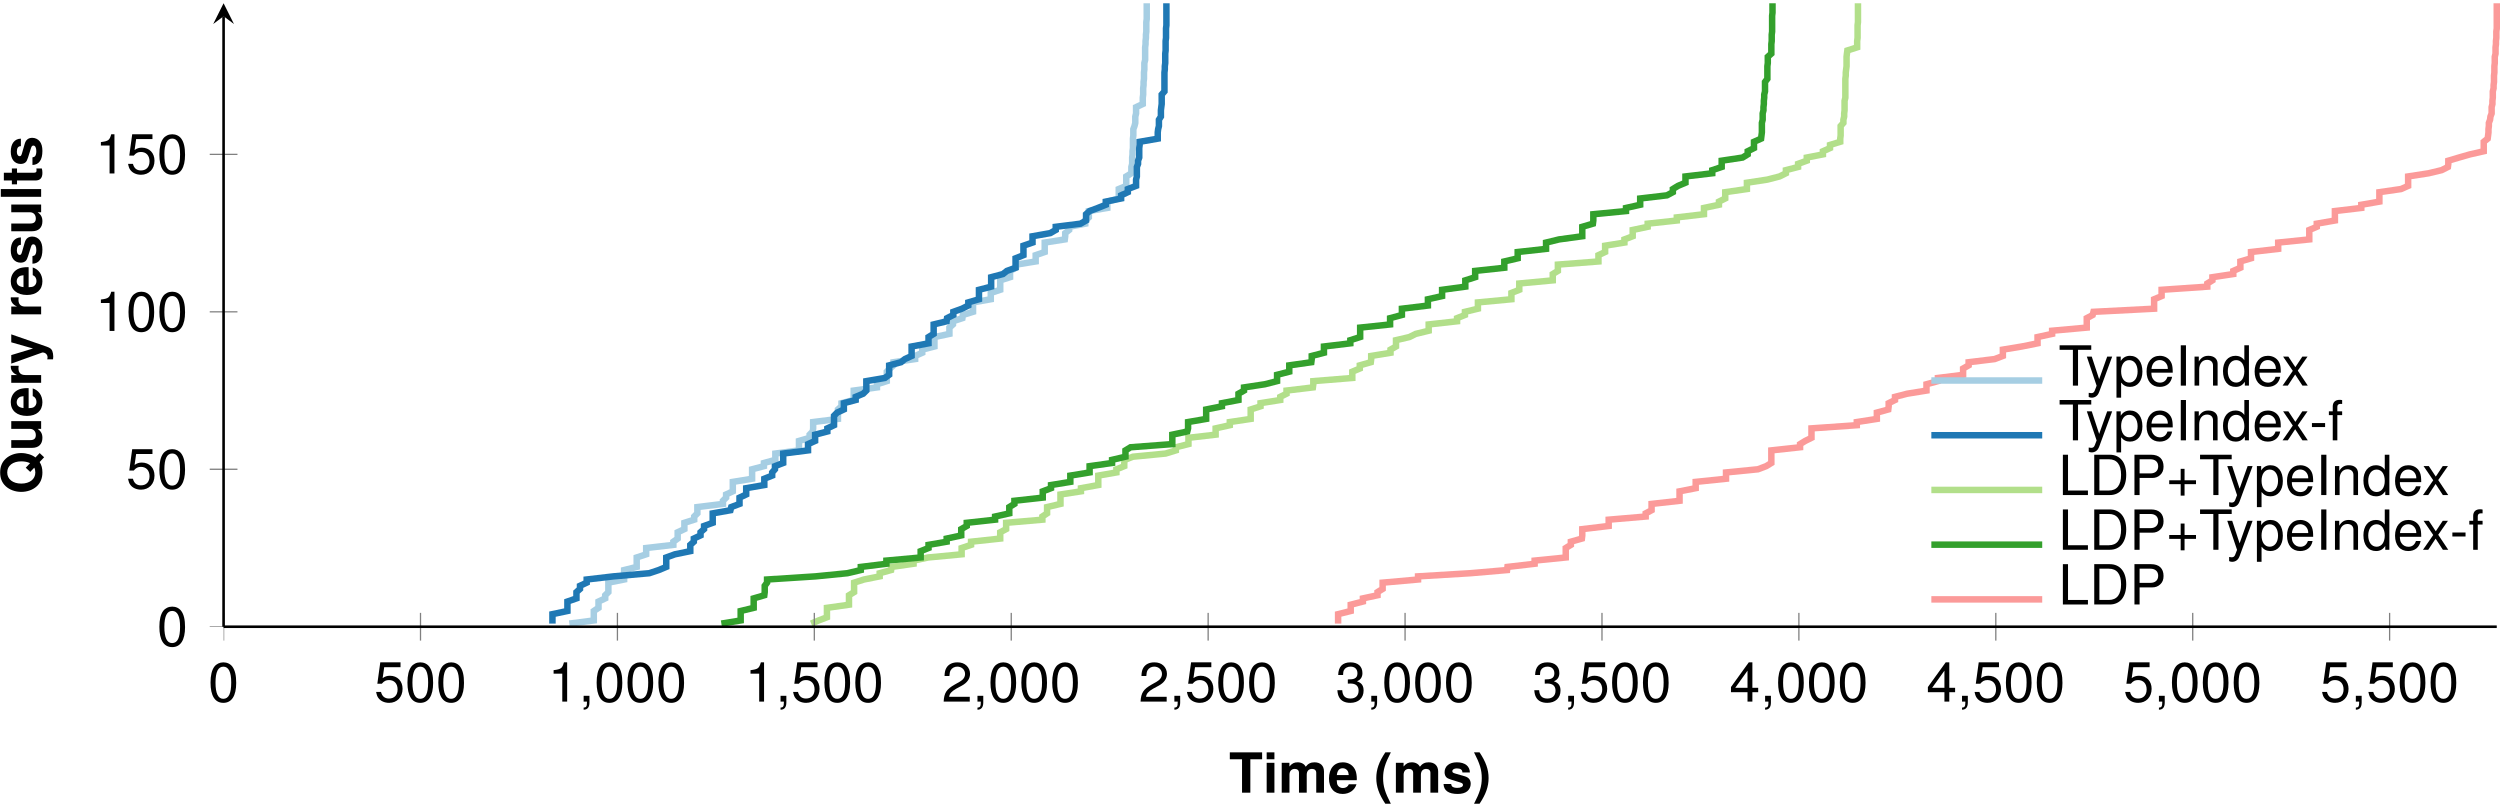<?xml version='1.0' encoding='UTF-8'?>
<!-- This file was generated by dvisvgm 2.11.1 -->
<svg version='1.1' xmlns='http://www.w3.org/2000/svg' xmlns:xlink='http://www.w3.org/1999/xlink' width='383.491pt' height='123.44pt' viewBox='3.156 -126.541 383.491 123.44'>
<defs>
<clipPath id='clip1'>
<path d='M37.453 111.324H386.149V-267.774H37.453'/>
</clipPath>
<clipPath id='clip2'>
<path d='M-104.285-30.402V-126.043H527.89V-30.402'/>
</clipPath>
<path id='g1-40' d='M1.723-6.186C.747-4.718 .339-3.547 .339-2.249C.339-.942 .747 .229 1.723 1.697H2.571C1.672-.051 1.383-1.001 1.383-2.249C1.383-3.488 1.672-4.455 2.571-6.186H1.723Z'/>
<path id='g1-41' d='M1.035 1.697C2.011 .229 2.419-.942 2.419-2.24C2.419-3.547 2.011-4.718 1.035-6.186H.187C1.086-4.438 1.375-3.488 1.375-2.24C1.375-1.001 1.086-.034 .187 1.697H1.035Z'/>
<path id='g1-81' d='M5.643-.874C6.059-1.383 6.322-2.232 6.322-3.064C6.322-3.972 6-4.846 5.457-5.431C4.922-6.008 4.226-6.288 3.344-6.288S1.765-6.008 1.23-5.431C.687-4.846 .365-3.972 .365-3.047S.687-1.247 1.23-.662C1.765-.085 2.469 .195 3.344 .195C3.98 .195 4.455 .068 4.947-.229L5.677 .458L6.322-.229L5.643-.874ZM4.073-2.359L3.428-1.672L4.082-1.052C3.887-.95 3.607-.891 3.335-.891C2.317-.891 1.638-1.748 1.638-3.047S2.317-5.202 3.344-5.202C4.379-5.202 5.049-4.353 5.049-3.038C5.049-2.529 4.956-2.071 4.769-1.697L4.073-2.359Z'/>
<path id='g1-84' d='M3.267-5.126H5.075V-6.186H.119V-5.126H1.994V0H3.267V-5.126Z'/>
<path id='g1-101' d='M4.447-1.918C4.455-2.02 4.455-2.062 4.455-2.122C4.455-2.58 4.387-3.004 4.277-3.327C3.972-4.158 3.233-4.659 2.308-4.659C.993-4.659 .187-3.708 .187-2.172C.187-.704 .984 .195 2.283 .195C3.31 .195 4.141-.39 4.404-1.29H3.233C3.089-.925 2.758-.713 2.325-.713C1.986-.713 1.714-.857 1.544-1.112C1.434-1.281 1.392-1.485 1.375-1.918H4.447ZM1.392-2.707C1.468-3.403 1.765-3.751 2.291-3.751C2.588-3.751 2.86-3.607 3.03-3.369C3.14-3.199 3.191-3.021 3.216-2.707H1.392Z'/>
<path id='g1-105' d='M1.757-4.583H.569V0H1.757V-4.583ZM1.757-6.186H.569V-5.126H1.757V-6.186Z'/>
<path id='g1-108' d='M1.757-6.186H.569V0H1.757V-6.186Z'/>
<path id='g1-109' d='M.509-4.583V0H1.697V-2.75C1.697-3.31 2.003-3.649 2.512-3.649C2.911-3.649 3.157-3.42 3.157-3.055V0H4.345V-2.75C4.345-3.31 4.65-3.649 5.16-3.649C5.558-3.649 5.805-3.42 5.805-3.055V0H6.993V-3.242C6.993-4.133 6.45-4.659 5.533-4.659C4.956-4.659 4.549-4.455 4.192-3.98C3.972-4.413 3.513-4.659 2.945-4.659C2.419-4.659 2.079-4.481 1.689-4.014V-4.583H.509Z'/>
<path id='g1-114' d='M.535-4.583V0H1.723V-2.436C1.723-3.131 2.071-3.479 2.767-3.479C2.894-3.479 2.979-3.471 3.14-3.445V-4.65C3.072-4.659 3.03-4.659 2.996-4.659C2.453-4.659 1.977-4.303 1.723-3.683V-4.583H.535Z'/>
<path id='g1-115' d='M4.286-3.106C4.269-4.073 3.522-4.659 2.291-4.659C1.129-4.659 .407-4.073 .407-3.131C.407-2.826 .501-2.563 .662-2.385C.823-2.223 .967-2.147 1.409-2.003L2.826-1.561C3.123-1.468 3.225-1.375 3.225-1.188C3.225-.908 2.894-.738 2.342-.738C2.037-.738 1.791-.798 1.638-.9C1.511-.993 1.46-1.086 1.409-1.332H.246C.28-.331 1.018 .195 2.41 .195C3.047 .195 3.53 .059 3.87-.212S4.413-.908 4.413-1.358C4.413-1.952 4.116-2.334 3.513-2.512L2.011-2.945C1.68-3.047 1.595-3.114 1.595-3.301C1.595-3.556 1.867-3.725 2.283-3.725C2.851-3.725 3.131-3.522 3.14-3.106H4.286Z'/>
<path id='g1-116' d='M2.554-4.489H1.892V-5.72H.704V-4.489H.119V-3.7H.704V-.883C.704-.161 1.086 .195 1.867 .195C2.13 .195 2.342 .17 2.554 .102V-.73C2.436-.713 2.368-.704 2.283-.704C1.969-.704 1.892-.798 1.892-1.205V-3.7H2.554V-4.489Z'/>
<path id='g1-117' d='M4.591 0V-4.583H3.403V-1.714C3.403-1.171 3.021-.815 2.444-.815C1.935-.815 1.68-1.086 1.68-1.638V-4.583H.492V-1.392C.492-.382 1.052 .195 2.028 .195C2.648 .195 3.064-.034 3.403-.543V0H4.591Z'/>
<path id='g1-121' d='M3.344-4.583L2.393-1.247L1.383-4.583H.076L1.782 .187V.195V.221C1.782 .653 1.46 .984 1.044 .984C.95 .984 .883 .976 .73 .933V1.825C.908 1.85 1.01 1.858 1.154 1.858C1.451 1.858 1.808 1.799 2.011 1.714C2.342 1.578 2.486 1.383 2.682 .84L4.566-4.583H3.344Z'/>
<path id='g3-43' d='M4.532-2.266H2.775V-4.022H2.181V-2.266H.424V-1.672H2.181V.085H2.775V-1.672H4.532V-2.266Z'/>
<path id='g3-44' d='M.738-.883V0H1.247V.153C1.247 .738 1.137 .908 .738 .925V1.247C1.332 1.247 1.629 .866 1.629 .136V-.883H.738Z'/>
<path id='g3-45' d='M2.41-2.648H.39V-2.037H2.41V-2.648Z'/>
<path id='g3-48' d='M2.334-6.017C1.774-6.017 1.264-5.771 .95-5.355C.56-4.829 .365-4.022 .365-2.911C.365-.883 1.044 .195 2.334 .195C3.607 .195 4.303-.883 4.303-2.86C4.303-4.031 4.116-4.812 3.717-5.355C3.403-5.779 2.902-6.017 2.334-6.017ZM2.334-5.355C3.14-5.355 3.539-4.54 3.539-2.928C3.539-1.222 3.148-.424 2.317-.424C1.528-.424 1.129-1.256 1.129-2.902S1.528-5.355 2.334-5.355Z'/>
<path id='g3-49' d='M2.198-4.286V0H2.945V-6.017H2.453C2.189-5.092 2.02-4.964 .866-4.82V-4.286H2.198Z'/>
<path id='g3-50' d='M4.294-.738H1.129C1.205-1.23 1.477-1.544 2.215-1.977L3.064-2.436C3.904-2.894 4.336-3.513 4.336-4.252C4.336-4.752 4.133-5.219 3.776-5.541S2.979-6.017 2.41-6.017C1.646-6.017 1.078-5.745 .747-5.236C.535-4.914 .441-4.54 .424-3.929H1.171C1.197-4.336 1.247-4.583 1.349-4.778C1.544-5.143 1.935-5.363 2.385-5.363C3.064-5.363 3.573-4.88 3.573-4.235C3.573-3.759 3.293-3.352 2.758-3.047L1.977-2.605C.721-1.892 .356-1.324 .289 0H4.294V-.738Z'/>
<path id='g3-51' d='M1.875-2.758H1.969L2.283-2.767C3.106-2.767 3.53-2.393 3.53-1.672C3.53-.917 3.064-.467 2.283-.467C1.468-.467 1.069-.874 1.018-1.748H.272C.306-1.264 .39-.95 .535-.679C.84-.102 1.434 .195 2.257 .195C3.496 .195 4.294-.543 4.294-1.68C4.294-2.444 3.997-2.868 3.276-3.114C3.836-3.335 4.116-3.759 4.116-4.362C4.116-5.397 3.428-6.017 2.283-6.017C1.069-6.017 .424-5.355 .399-4.073H1.146C1.154-4.438 1.188-4.642 1.281-4.829C1.451-5.16 1.825-5.363 2.291-5.363C2.953-5.363 3.352-4.973 3.352-4.336C3.352-3.912 3.199-3.658 2.868-3.522C2.665-3.437 2.402-3.403 1.875-3.394V-2.758Z'/>
<path id='g3-52' d='M2.775-1.443V0H3.522V-1.443H4.413V-2.113H3.522V-6.017H2.97L.238-2.232V-1.443H2.775ZM2.775-2.113H.891L2.775-4.744V-2.113Z'/>
<path id='g3-53' d='M4.039-6.017H.933L.484-2.741H1.171C1.519-3.157 1.808-3.301 2.274-3.301C3.08-3.301 3.59-2.75 3.59-1.858C3.59-.993 3.089-.467 2.274-.467C1.621-.467 1.222-.798 1.044-1.477H.297C.399-.984 .484-.747 .662-.526C1.001-.068 1.612 .195 2.291 .195C3.505 .195 4.353-.687 4.353-1.96C4.353-3.148 3.564-3.963 2.41-3.963C1.986-3.963 1.646-3.853 1.298-3.598L1.536-5.278H4.039V-6.017Z'/>
<path id='g3-68' d='M.755 0H3.14C4.701 0 5.66-1.171 5.66-3.097C5.66-5.015 4.71-6.186 3.14-6.186H.755V0ZM1.544-.696V-5.491H3.004C4.226-5.491 4.871-4.667 4.871-3.089C4.871-1.528 4.226-.696 3.004-.696H1.544Z'/>
<path id='g3-73' d='M1.646-6.186H.849V0H1.646V-6.186Z'/>
<path id='g3-76' d='M1.468-6.186H.679V0H4.523V-.696H1.468V-6.186Z'/>
<path id='g3-80' d='M1.561-2.622H3.505C3.989-2.622 4.37-2.767 4.701-3.064C5.075-3.403 5.236-3.802 5.236-4.37C5.236-5.533 4.549-6.186 3.327-6.186H.772V0H1.561V-2.622ZM1.561-3.318V-5.491H3.208C3.963-5.491 4.413-5.083 4.413-4.404S3.963-3.318 3.208-3.318H1.561Z'/>
<path id='g3-84' d='M3.004-5.491H5.032V-6.186H.178V-5.491H2.215V0H3.004V-5.491Z'/>
<path id='g3-100' d='M4.201-6.186H3.496V-3.887C3.199-4.336 2.724-4.574 2.13-4.574C.976-4.574 .221-3.649 .221-2.232C.221-.73 .959 .195 2.155 .195C2.767 .195 3.191-.034 3.573-.586V0H4.201V-6.186ZM2.249-3.912C3.013-3.912 3.496-3.233 3.496-2.172C3.496-1.146 3.004-.467 2.257-.467C1.477-.467 .959-1.154 .959-2.189S1.477-3.912 2.249-3.912Z'/>
<path id='g3-101' d='M4.353-1.986C4.353-2.665 4.303-3.072 4.175-3.403C3.887-4.133 3.208-4.574 2.376-4.574C1.137-4.574 .339-3.624 .339-2.164S1.112 .195 2.359 .195C3.378 .195 4.082-.382 4.26-1.349H3.547C3.352-.764 2.953-.458 2.385-.458C1.935-.458 1.553-.662 1.315-1.035C1.146-1.29 1.086-1.544 1.078-1.986H4.353ZM1.095-2.563C1.154-3.386 1.655-3.921 2.368-3.921C3.064-3.921 3.598-3.344 3.598-2.614C3.598-2.597 3.598-2.58 3.59-2.563H1.095Z'/>
<path id='g3-102' d='M2.189-4.447H1.451V-5.143C1.451-5.44 1.621-5.592 1.943-5.592C2.003-5.592 2.028-5.592 2.189-5.584V-6.169C2.028-6.203 1.935-6.212 1.791-6.212C1.137-6.212 .747-5.839 .747-5.202V-4.447H.153V-3.87H.747V0H1.451V-3.87H2.189V-4.447Z'/>
<path id='g3-110' d='M.594-4.447V0H1.307V-2.453C1.307-3.361 1.782-3.955 2.512-3.955C3.072-3.955 3.428-3.615 3.428-3.08V0H4.133V-3.361C4.133-4.099 3.581-4.574 2.724-4.574C2.062-4.574 1.638-4.319 1.247-3.7V-4.447H.594Z'/>
<path id='g3-112' d='M.458 1.85H1.171V-.467C1.544-.008 1.96 .195 2.537 .195C3.683 .195 4.438-.73 4.438-2.147C4.438-3.641 3.708-4.574 2.529-4.574C1.926-4.574 1.443-4.303 1.112-3.776V-4.447H.458V1.85ZM2.41-3.912C3.191-3.912 3.7-3.225 3.7-2.164C3.7-1.154 3.182-.467 2.41-.467C1.663-.467 1.171-1.146 1.171-2.189S1.663-3.912 2.41-3.912Z'/>
<path id='g3-120' d='M2.478-2.3L3.972-4.447H3.174L2.105-2.834L1.035-4.447H.229L1.714-2.266L.144 0H.95L2.079-1.706L3.191 0H4.014L2.478-2.3Z'/>
<path id='g3-121' d='M3.293-4.447L2.062-.984L.925-4.447H.17L1.672 .017L1.4 .721C1.29 1.035 1.129 1.154 .832 1.154C.73 1.154 .611 1.137 .458 1.103V1.74C.603 1.816 .747 1.85 .933 1.85C1.163 1.85 1.409 1.774 1.595 1.638C1.816 1.477 1.943 1.29 2.079 .933L4.056-4.447H3.293Z'/>
</defs>
<g id='page1'>
<path d='M90.496-30.883L94.242-31.367V-31.852V-32.332V-32.816L94.965-33.301V-33.781V-34.266L95.992-34.75V-35.23L96.477-35.715V-36.199V-36.68V-37.164L98.895-37.648V-38.129V-38.613V-39.098L100.824-39.578V-40.062V-40.547V-41.027L102.277-41.512V-41.996V-42.477L106.445-42.961V-43.445L107.109-43.926V-44.41V-44.894L108.137-45.375V-45.859V-46.344L109.645-46.824V-47.309L110.129-47.793V-48.273V-48.758L114.055-49.242V-49.723L114.539-50.207V-50.691L115.566-51.172V-51.656V-52.137V-52.621L118.527-53.105V-53.586V-54.07V-54.555L120.34-55.035V-55.519L122.09-56.004V-56.484V-56.969L125.715-57.453V-57.934V-58.418V-58.902L127.348-59.383V-59.867L127.828-60.352L127.891-60.832V-61.316V-61.801L131.695-62.281V-62.766V-63.25V-63.73L132.238-64.215V-64.699L134.113-65.18V-65.664V-66.148V-66.629L137.676-67.113V-67.598L139.188-68.078V-68.562V-69.047V-69.527L139.672-70.012L140.215-70.496V-70.977L143.536-71.461V-71.941L144.625-72.426V-72.91L146.497-73.391V-73.875V-74.359V-74.84L148.793-75.324V-75.809V-76.289L149.336-76.773V-77.258L150.786-77.738L150.848-78.223L152.418-78.707V-79.187V-79.672V-80.156L155.137-80.637V-81.121V-81.605L156.586-82.086V-82.57V-83.055V-83.535L158.094-84.019V-84.504V-84.984L159-85.469L159.063-85.953L162.024-86.434V-86.918V-87.402L163.411-87.883V-88.367V-88.852V-89.332L166.493-89.816L166.555-90.301V-90.781L167.157-91.266V-91.75L169.633-92.23V-92.715L170.18-93.195V-93.68V-94.164L173.016-94.644V-95.129V-95.613L174.77-96.094V-96.578V-97.062V-97.543L175.918-98.027V-98.512V-98.992V-99.477L176.704-99.961V-100.441V-100.926L176.825-101.41V-101.891V-102.375L176.883-102.859V-103.34L176.946-103.824V-104.309V-104.789V-105.273L177.004-105.758V-106.238V-106.723L177.184-107.207L177.305-107.687V-108.172V-108.656L177.426-109.137V-109.621V-110.105L178.454-110.586V-111.07V-111.555L178.516-112.035V-112.519V-113.004L178.575-113.484V-113.969L178.637-114.449V-114.934V-115.418L178.696-115.898V-116.383V-116.867L178.817-117.348V-117.832V-118.316V-118.797V-119.281L178.879-119.766V-120.246L178.938-120.73V-121.215L178.997-121.695V-122.18V-122.664V-123.144L179.059-123.629V-124.113V-124.594V-125.078V-125.562V-126.043' stroke='#a6cee3' fill='none' stroke-width='.996' stroke-miterlimit='10'/>
<path d='M87.898-30.883V-31.367V-31.852V-32.332L90.195-32.816V-33.301V-33.781V-34.266L91.582-34.75V-35.23V-35.715L92.125-36.199V-36.68L93.152-37.164V-37.648L97.262-38.129L102.758-38.613L104.207-39.098L105.355-39.578V-40.063V-40.547V-41.027L106.688-41.512L109.043-41.996V-42.477V-42.961L109.586-43.445V-43.926L110.613-44.41V-44.895L111.156-45.375V-45.859L112.484-46.344V-46.824V-47.309V-47.793L115.203-48.273L115.324-48.758L116.594-49.242V-49.723V-50.207L117.621-50.691V-51.172V-51.656L120.398-52.137V-52.621V-53.105L121.605-53.586V-54.07L122.031-54.555V-55.035L123.297-55.52V-56.004V-56.484V-56.969L127.105-57.453V-57.934V-58.418L128.191-58.902V-59.383V-59.867L130.066-60.352V-60.832L131.094-61.316V-61.801V-62.281V-62.766L131.574-63.25L132.601-63.73V-64.215V-64.699L134.414-65.18V-65.664L135.562-66.148L136.047-66.629V-67.113V-67.598V-68.078L138.887-68.562L139.55-69.047V-69.527V-70.012V-70.496L141.363-70.977L141.964-71.461L142.993-71.941V-72.426V-72.91V-73.391L145.589-73.875V-74.359V-74.84L146.375-75.324V-75.809V-76.289V-76.773L148.371-77.258L148.429-77.738L149.394-78.223V-78.707L150.726-79.188L151.691-79.672V-80.156L153.325-80.637V-81.121V-81.606V-82.086L155.196-82.57V-83.055V-83.535V-84.019L157.007-84.504L157.613-84.984L158.941-85.469V-85.953V-86.434V-86.918L160.149-87.402V-87.883V-88.367V-88.852L161.54-89.332V-89.816V-90.301L164.257-90.781L165.101-91.266V-91.75L168.911-92.231L169.754-92.715V-93.195V-93.68L170.297-94.164L171.566-94.644L172.778-95.129V-95.613L175.132-96.094V-96.578L176.161-97.062V-97.543L177.425-98.027V-98.512V-98.992L177.547-99.477V-99.961V-100.441V-100.926L177.731-101.41V-101.891L177.911-102.375V-102.859V-103.34V-103.824L177.972-104.309V-104.789L180.75-105.273V-105.758V-106.238L180.809-106.723L180.929-107.207V-107.688V-108.172L181.234-108.656V-109.137V-109.621L181.292-110.106L181.356-110.586V-111.07V-111.555V-112.035L181.778-112.519V-113.004V-113.484V-113.969V-114.449V-114.934V-115.418L181.835-115.898V-116.383L181.899-116.867V-117.348V-117.832V-118.316L181.957-118.797V-119.281V-119.766V-120.246L182.019-120.731V-121.215V-121.695V-122.18L182.078-122.664V-123.144V-123.629V-124.113V-124.594V-125.078V-125.562V-126.043' stroke='#1f78b4' fill='none' stroke-width='.996' stroke-miterlimit='10'/>
<path d='M127.59-30.883L128.734-31.367L130.004-31.852V-32.332V-32.816V-33.301L133.387-33.781V-34.266V-34.75V-35.23L134.172-35.715V-36.199V-36.68V-37.164L135.684-37.648L138.097-38.129V-38.613L139.851-39.098L139.911-39.578L143.292-40.063V-40.547L145.531-41.027L150.665-41.512V-41.996V-42.477L152.113-42.961V-43.445L156.585-43.926V-44.41V-44.895L157.493-45.375V-45.859V-46.344L163.05-46.824V-47.309L163.774-47.793V-48.273V-48.758L165.828-49.242V-49.723V-50.207V-50.691L168.969-51.172V-51.656L171.629-52.137V-52.621V-53.105V-53.586L174.406-54.07V-54.555L175.613-55.035V-55.52L175.675-56.004L176.946-56.484L181.957-56.969L183.528-57.453V-57.934L185.46-58.418V-58.902V-59.383L189.629-59.867V-60.352V-60.832L191.804-61.316V-61.801L195.007-62.281V-62.766V-63.25V-63.73L196.516-64.215V-64.699L199.54-65.18V-65.664L200.504-66.148V-66.629L204.55-67.113L204.613-67.598V-68.078L210.594-68.562V-69.047V-69.527L211.743-70.012V-70.496L213.434-70.977L213.493-71.461V-71.941L216.453-72.426V-72.91L217.297-73.391V-73.875V-74.359L219.351-74.84L220.321-75.324L222.312-75.809V-76.289V-76.773L226.665-77.258V-77.738L227.871-78.223V-78.707L229.863-79.188V-79.672V-80.156L235-80.637V-81.121V-81.606L236.207-82.086V-82.57V-83.055L241.344-83.535V-84.019V-84.504L242.129-84.984V-85.469V-85.953L248.351-86.434V-86.918V-87.402L249.375-87.883V-88.367V-88.852L252.335-89.332V-89.816L253.606-90.301V-90.781V-91.266L255.903-91.75V-92.231L260.372-92.715V-93.195L264.539-93.68V-94.164V-94.644L266.836-95.129V-95.613L267.8-96.094V-96.578V-97.062L271.125-97.543V-98.027V-98.512L274.265-98.992L276.14-99.477L277.106-99.961V-100.441L278.976-100.926V-101.41L280.308-101.891V-102.375L282.786-102.859V-103.34L283.872-103.824V-104.309L285.442-104.789V-105.273L285.503-105.758V-106.238V-106.723V-107.207L285.925-107.688V-108.172L286.046-108.656V-109.137L286.106-109.621V-110.106V-110.586V-111.07L286.226-111.555V-112.035V-112.519V-113.004V-113.484V-113.969V-114.449L286.289-114.934V-115.418L286.348-115.898L286.411-116.383V-116.867V-117.348V-117.832L286.469-118.316L286.531-118.797L288.039-119.281V-119.766V-120.246L288.101-120.731V-121.215V-121.695V-122.18V-122.664L288.161-123.144V-123.629V-124.113V-124.594V-125.078V-125.562V-126.043' stroke='#b2df8a' fill='none' stroke-width='.996' stroke-miterlimit='10'/>
<path d='M113.812-30.883L116.773-31.367V-31.852V-32.332V-32.816L118.769-33.301V-33.781V-34.266V-34.75L120.398-35.23L120.461-35.715V-36.199V-36.68L120.82-37.164V-37.648L128.254-38.129L133.144-38.613L135.199-39.098V-39.578L139.125-40.063V-40.547L144.382-41.027V-41.512V-41.996L145.589-42.477V-42.961L148.371-43.445V-43.926L150.606-44.41V-44.895V-45.375L151.45-45.859V-46.344L155.8-46.824V-47.309L157.976-47.793V-48.273V-48.758L158.762-49.242V-49.723L163.109-50.207V-50.691V-51.172L164.379-51.656V-52.137L167.339-52.621V-53.105V-53.586L170.297-54.07V-54.555V-55.035L173.743-55.52V-56.004L175.797-56.484V-56.969V-57.453L176.582-57.934L182.984-58.418V-58.902V-59.383V-59.867L185.281-60.352L185.403-60.832V-61.316V-61.801L188.179-62.281V-62.766V-63.25V-63.73L190.597-64.215V-64.699L193.132-65.18V-65.664V-66.148L193.981-66.629V-67.113L197.179-67.598L199.054-68.078V-68.562V-69.047L200.925-69.527V-70.012V-70.496L204.309-70.977L204.371-71.461V-71.941L206.243-72.426V-72.91V-73.391L210.29-73.875V-74.359L211.8-74.84V-75.324V-75.809V-76.289L216.391-76.773V-77.258V-77.738L218.203-78.223V-78.707V-79.188L222.191-79.672V-80.156V-80.637L224.368-81.121V-81.606V-82.086L227.929-82.57V-83.055V-83.535L229.441-84.019V-84.504V-84.984L233.911-85.469V-85.953V-86.434L235.964-86.918V-87.402V-87.883L240.316-88.367V-88.852V-89.332L242.309-89.816L245.871-90.301V-90.781V-91.266V-91.75L247.504-92.231L247.566-92.715V-93.195V-93.68L252.578-94.164V-94.644L254.754-95.129V-95.613V-96.094L258.863-96.578L259.765-97.062V-97.543L260.555-98.027L261.7-98.512V-98.992V-99.477L265.808-99.961V-100.441L267.257-100.926V-101.41V-101.891L270.461-102.375L271.247-102.859V-103.34L272.211-103.824V-104.309V-104.789L273.3-105.273L273.36-105.758L273.421-106.238V-106.723V-107.207V-107.688L273.543-108.172V-108.656V-109.137L273.664-109.621V-110.106L273.723-110.586V-111.07L273.781-111.555V-112.035L273.902-112.519V-113.004V-113.484V-113.969L274.265-114.449V-114.934V-115.418V-115.898V-116.383L274.329-116.867V-117.348V-117.832L274.872-118.316V-118.797V-119.281V-119.766L274.93-120.246V-120.731V-121.215L274.993-121.695V-122.18V-122.664V-123.144V-123.629V-124.113L275.05-124.594V-125.078V-125.562V-126.043' stroke='#33a02c' fill='none' stroke-width='.996' stroke-miterlimit='10'/>
<path d='M208.417-30.883V-31.367V-31.852V-32.332L210.351-32.816V-33.301V-33.781L212.222-34.266V-34.75L214.46-35.23V-35.715L215.246-36.199V-36.68V-37.164L220.679-37.648V-38.129L228.714-38.613L234.335-39.098L234.394-39.578L238.562-40.063V-40.547L243.335-41.027V-41.512V-41.996V-42.477L244.121-42.961V-43.445L245.812-43.926L245.871-44.41V-44.895V-45.375L249.922-45.859V-46.344V-46.824L255.597-47.309V-47.793L256.503-48.273V-48.758V-49.242L260.793-49.723V-50.207V-50.691V-51.172L263.269-51.656V-52.137V-52.621L267.921-53.105V-53.586V-54.07L272.817-54.555L274.086-55.035L274.872-55.52V-56.004V-56.484V-56.969V-57.453L279.281-57.934V-58.418L280.067-58.902L281.031-59.383V-59.867V-60.352V-60.832L287.981-61.316V-61.801L291.058-62.281V-62.766V-63.25L292.812-63.73L292.872-64.215V-64.699L293.839-65.18V-65.664L295.711-66.148L298.671-66.629V-67.113V-67.598L300.425-68.078V-68.562L304.289-69.047V-69.527V-70.012L305.137-70.496V-70.977L309.125-71.461L310.39-71.941V-72.426V-72.91L313.293-73.391L315.707-73.875V-74.359V-74.84L317.945-75.324V-75.809L323.257-76.289V-76.773V-77.258V-77.738L324.164-78.223L324.286-78.707L333.589-79.188V-79.672V-80.156V-80.637L334.738-81.121V-81.606V-82.086L341.747-82.57V-83.055L342.531-83.535V-84.019L345.735-84.504V-84.984L346.82-85.469V-85.953V-86.434L348.45-86.918V-87.402V-87.883L352.622-88.367V-88.852V-89.332L357.39-89.816V-90.301V-90.781V-91.266L358.539-91.75V-92.231L361.32-92.715V-93.195V-93.68V-94.164L365.368-94.644V-95.129L368.144-95.613V-96.094V-96.578V-97.062L371.469-97.543L372.555-98.027V-98.512V-98.992V-99.477L375.695-99.961L377.692-100.441L378.656-100.926L378.719-101.41V-101.891L380.348-102.375L382.039-102.859L384.152-103.34V-103.824V-104.309V-104.789L384.757-105.273L384.82-105.758L384.878-106.238V-106.723L384.938-107.207V-107.688L385.122-108.172L385.18-108.656L385.363-109.137V-109.621V-110.106L385.485-110.586V-111.07L385.543-111.555V-112.035V-112.519L385.664-113.004V-113.484L385.726-113.969V-114.449V-114.934L385.786-115.418V-115.898V-116.383L385.844-116.867V-117.348V-117.832L385.964-118.316V-118.797V-119.281L386.027-119.766V-120.246L386.086-120.731V-121.215V-121.695L386.149-122.18V-122.664V-123.144V-123.629V-124.113V-124.594V-125.078V-125.562V-126.043' stroke='#fb9a99' fill='none' stroke-width='.996' stroke-miterlimit='10'/>
<path d='M37.453-28.277V-32.527M67.66-28.277V-32.527M97.867-28.277V-32.527M128.07-28.277V-32.527M158.278-28.277V-32.527M188.481-28.277V-32.527M218.688-28.277V-32.527M248.894-28.277V-32.527M279.098-28.277V-32.527M309.305-28.277V-32.527M339.512-28.277V-32.527M369.714-28.277V-32.527' stroke='#808080' fill='none' stroke-width='.199' stroke-miterlimit='10' clip-path='url(#clip1)'/>
<path d='M35.328-30.402H39.582M35.328-54.555H39.582M35.328-78.707H39.582M35.328-102.859H39.582' stroke='#808080' fill='none' stroke-width='.199' stroke-miterlimit='10' clip-path='url(#clip2)'/>
<path d='M37.453-30.402H386.149' stroke='#000' fill='none' stroke-width='.399' stroke-miterlimit='10'/>
<path d='M37.453-30.402V-124.051' stroke='#000' fill='none' stroke-width='.399' stroke-miterlimit='10'/>
<path d='M37.453-126.043L35.859-122.856L37.453-124.051L39.047-122.856'/>
<g transform='matrix(1 0 0 1 -39.824 41.883)'>
<use x='74.91' y='-60.804' xlink:href='#g3-48'/>
</g>
<g transform='matrix(1 0 0 1 -14.354 41.883)'>
<use x='74.91' y='-60.804' xlink:href='#g3-53'/>
<use x='79.646' y='-60.804' xlink:href='#g3-48'/>
<use x='84.382' y='-60.804' xlink:href='#g3-48'/>
</g>
<g transform='matrix(1 0 0 1 12.3 41.883)'>
<use x='74.91' y='-60.804' xlink:href='#g3-49'/>
<use x='79.646' y='-60.804' xlink:href='#g3-44'/>
<use x='82.014' y='-60.804' xlink:href='#g3-48'/>
<use x='86.75' y='-60.804' xlink:href='#g3-48'/>
<use x='91.486' y='-60.804' xlink:href='#g3-48'/>
</g>
<g transform='matrix(1 0 0 1 42.505 41.883)'>
<use x='74.91' y='-60.804' xlink:href='#g3-49'/>
<use x='79.646' y='-60.804' xlink:href='#g3-44'/>
<use x='82.014' y='-60.804' xlink:href='#g3-53'/>
<use x='86.75' y='-60.804' xlink:href='#g3-48'/>
<use x='91.486' y='-60.804' xlink:href='#g3-48'/>
</g>
<g transform='matrix(1 0 0 1 72.711 41.883)'>
<use x='74.91' y='-60.804' xlink:href='#g3-50'/>
<use x='79.646' y='-60.804' xlink:href='#g3-44'/>
<use x='82.014' y='-60.804' xlink:href='#g3-48'/>
<use x='86.75' y='-60.804' xlink:href='#g3-48'/>
<use x='91.486' y='-60.804' xlink:href='#g3-48'/>
</g>
<g transform='matrix(1 0 0 1 102.916 41.883)'>
<use x='74.91' y='-60.804' xlink:href='#g3-50'/>
<use x='79.646' y='-60.804' xlink:href='#g3-44'/>
<use x='82.014' y='-60.804' xlink:href='#g3-53'/>
<use x='86.75' y='-60.804' xlink:href='#g3-48'/>
<use x='91.486' y='-60.804' xlink:href='#g3-48'/>
</g>
<g transform='matrix(1 0 0 1 133.122 41.883)'>
<use x='74.91' y='-60.804' xlink:href='#g3-51'/>
<use x='79.646' y='-60.804' xlink:href='#g3-44'/>
<use x='82.014' y='-60.804' xlink:href='#g3-48'/>
<use x='86.75' y='-60.804' xlink:href='#g3-48'/>
<use x='91.486' y='-60.804' xlink:href='#g3-48'/>
</g>
<g transform='matrix(1 0 0 1 163.328 41.883)'>
<use x='74.91' y='-60.804' xlink:href='#g3-51'/>
<use x='79.646' y='-60.804' xlink:href='#g3-44'/>
<use x='82.014' y='-60.804' xlink:href='#g3-53'/>
<use x='86.75' y='-60.804' xlink:href='#g3-48'/>
<use x='91.486' y='-60.804' xlink:href='#g3-48'/>
</g>
<g transform='matrix(1 0 0 1 193.533 41.883)'>
<use x='74.91' y='-60.804' xlink:href='#g3-52'/>
<use x='79.646' y='-60.804' xlink:href='#g3-44'/>
<use x='82.014' y='-60.804' xlink:href='#g3-48'/>
<use x='86.75' y='-60.804' xlink:href='#g3-48'/>
<use x='91.486' y='-60.804' xlink:href='#g3-48'/>
</g>
<g transform='matrix(1 0 0 1 223.739 41.883)'>
<use x='74.91' y='-60.804' xlink:href='#g3-52'/>
<use x='79.646' y='-60.804' xlink:href='#g3-44'/>
<use x='82.014' y='-60.804' xlink:href='#g3-53'/>
<use x='86.75' y='-60.804' xlink:href='#g3-48'/>
<use x='91.486' y='-60.804' xlink:href='#g3-48'/>
</g>
<g transform='matrix(1 0 0 1 253.944 41.883)'>
<use x='74.91' y='-60.804' xlink:href='#g3-53'/>
<use x='79.646' y='-60.804' xlink:href='#g3-44'/>
<use x='82.014' y='-60.804' xlink:href='#g3-48'/>
<use x='86.75' y='-60.804' xlink:href='#g3-48'/>
<use x='91.486' y='-60.804' xlink:href='#g3-48'/>
</g>
<g transform='matrix(1 0 0 1 284.15 41.883)'>
<use x='74.91' y='-60.804' xlink:href='#g3-53'/>
<use x='79.646' y='-60.804' xlink:href='#g3-44'/>
<use x='82.014' y='-60.804' xlink:href='#g3-53'/>
<use x='86.75' y='-60.804' xlink:href='#g3-48'/>
<use x='91.486' y='-60.804' xlink:href='#g3-48'/>
</g>
<g transform='matrix(1 0 0 1 -47.671 33.333)'>
<use x='74.91' y='-60.804' xlink:href='#g3-48'/>
</g>
<g transform='matrix(1 0 0 1 -52.407 9.181)'>
<use x='74.91' y='-60.804' xlink:href='#g3-53'/>
<use x='79.646' y='-60.804' xlink:href='#g3-48'/>
</g>
<g transform='matrix(1 0 0 1 -57.143 -14.972)'>
<use x='74.91' y='-60.804' xlink:href='#g3-49'/>
<use x='79.646' y='-60.804' xlink:href='#g3-48'/>
<use x='84.382' y='-60.804' xlink:href='#g3-48'/>
</g>
<g transform='matrix(1 0 0 1 -57.143 -39.124)'>
<use x='74.91' y='-60.804' xlink:href='#g3-49'/>
<use x='79.646' y='-60.804' xlink:href='#g3-53'/>
<use x='84.382' y='-60.804' xlink:href='#g3-48'/>
</g>
<g transform='matrix(1 0 0 1 116.776 55.858)'>
<use x='74.91' y='-60.804' xlink:href='#g1-84'/>
<use x='80.114' y='-60.804' xlink:href='#g1-105'/>
<use x='82.482' y='-60.804' xlink:href='#g1-109'/>
<use x='90.055' y='-60.804' xlink:href='#g1-101'/>
<use x='97.159' y='-60.804' xlink:href='#g1-40'/>
<use x='99.995' y='-60.804' xlink:href='#g1-109'/>
<use x='107.568' y='-60.804' xlink:href='#g1-115'/>
<use x='112.304' y='-60.804' xlink:href='#g1-41'/>
</g>
<g transform='matrix(0 -1 1 0 70.27 24.188)'>
<use x='74.91' y='-60.804' xlink:href='#g1-81'/>
<use x='81.537' y='-60.804' xlink:href='#g1-117'/>
<use x='86.741' y='-60.804' xlink:href='#g1-101'/>
<use x='91.477' y='-60.804' xlink:href='#g1-114'/>
<use x='94.876' y='-60.804' xlink:href='#g1-121'/>
<use x='101.98' y='-60.804' xlink:href='#g1-114'/>
<use x='105.293' y='-60.804' xlink:href='#g1-101'/>
<use x='110.029' y='-60.804' xlink:href='#g1-115'/>
<use x='114.765' y='-60.804' xlink:href='#g1-117'/>
<use x='119.97' y='-60.804' xlink:href='#g1-108'/>
<use x='122.338' y='-60.804' xlink:href='#g1-116'/>
<use x='125.174' y='-60.804' xlink:href='#g1-115'/>
</g>
<path d='M299.418-68.172H307.922H316.425' stroke='#a6cee3' fill='none' stroke-width='.996' stroke-miterlimit='10'/>
<g transform='matrix(1 0 0 1 226.001 26.99)'>
<use x='92.914' y='-94.378' xlink:href='#g3-84'/>
<use x='97.097' y='-94.378' xlink:href='#g3-121'/>
<use x='101.356' y='-94.378' xlink:href='#g3-112'/>
<use x='106.092' y='-94.378' xlink:href='#g3-101'/>
<use x='110.828' y='-94.378' xlink:href='#g3-73'/>
<use x='113.196' y='-94.378' xlink:href='#g3-110'/>
<use x='117.932' y='-94.378' xlink:href='#g3-100'/>
<use x='122.668' y='-94.378' xlink:href='#g3-101'/>
<use x='127.148' y='-94.378' xlink:href='#g3-120'/>
</g>
<path d='M299.418-59.777H307.922H316.425' stroke='#1f78b4' fill='none' stroke-width='.996' stroke-miterlimit='10'/>
<g transform='matrix(1 0 0 1 226.001 26.99)'>
<use x='92.914' y='-85.985' xlink:href='#g3-84'/>
<use x='97.097' y='-85.985' xlink:href='#g3-121'/>
<use x='101.356' y='-85.985' xlink:href='#g3-112'/>
<use x='106.092' y='-85.985' xlink:href='#g3-101'/>
<use x='110.828' y='-85.985' xlink:href='#g3-73'/>
<use x='113.196' y='-85.985' xlink:href='#g3-110'/>
<use x='117.932' y='-85.985' xlink:href='#g3-100'/>
<use x='122.668' y='-85.985' xlink:href='#g3-101'/>
<use x='127.148' y='-85.985' xlink:href='#g3-120'/>
<use x='131.407' y='-85.985' xlink:href='#g3-45'/>
<use x='134.243' y='-85.985' xlink:href='#g3-102'/>
</g>
<path d='M299.418-51.387H307.922H316.425' stroke='#b2df8a' fill='none' stroke-width='.996' stroke-miterlimit='10'/>
<g transform='matrix(1 0 0 1 226.001 26.99)'>
<use x='92.914' y='-77.591' xlink:href='#g3-76'/>
<use x='97.65' y='-77.591' xlink:href='#g3-68'/>
<use x='103.8' y='-77.591' xlink:href='#g3-80'/>
<use x='109.482' y='-77.591' xlink:href='#g3-43'/>
<use x='114.456' y='-77.591' xlink:href='#g3-84'/>
<use x='118.639' y='-77.591' xlink:href='#g3-121'/>
<use x='122.898' y='-77.591' xlink:href='#g3-112'/>
<use x='127.634' y='-77.591' xlink:href='#g3-101'/>
<use x='132.37' y='-77.591' xlink:href='#g3-73'/>
<use x='134.737' y='-77.591' xlink:href='#g3-110'/>
<use x='139.473' y='-77.591' xlink:href='#g3-100'/>
<use x='144.209' y='-77.591' xlink:href='#g3-101'/>
<use x='148.69' y='-77.591' xlink:href='#g3-120'/>
</g>
<path d='M299.418-42.992H307.922H316.425' stroke='#33a02c' fill='none' stroke-width='.996' stroke-miterlimit='10'/>
<g transform='matrix(1 0 0 1 226.001 26.99)'>
<use x='92.914' y='-69.198' xlink:href='#g3-76'/>
<use x='97.65' y='-69.198' xlink:href='#g3-68'/>
<use x='103.8' y='-69.198' xlink:href='#g3-80'/>
<use x='109.482' y='-69.198' xlink:href='#g3-43'/>
<use x='114.456' y='-69.198' xlink:href='#g3-84'/>
<use x='118.639' y='-69.198' xlink:href='#g3-121'/>
<use x='122.898' y='-69.198' xlink:href='#g3-112'/>
<use x='127.634' y='-69.198' xlink:href='#g3-101'/>
<use x='132.37' y='-69.198' xlink:href='#g3-73'/>
<use x='134.737' y='-69.198' xlink:href='#g3-110'/>
<use x='139.473' y='-69.198' xlink:href='#g3-100'/>
<use x='144.209' y='-69.198' xlink:href='#g3-101'/>
<use x='148.69' y='-69.198' xlink:href='#g3-120'/>
<use x='152.949' y='-69.198' xlink:href='#g3-45'/>
<use x='155.785' y='-69.198' xlink:href='#g3-102'/>
</g>
<path d='M299.418-34.598H307.922H316.425' stroke='#fb9a99' fill='none' stroke-width='.996' stroke-miterlimit='10'/>
<g transform='matrix(1 0 0 1 226.001 26.99)'>
<use x='92.914' y='-60.804' xlink:href='#g3-76'/>
<use x='97.65' y='-60.804' xlink:href='#g3-68'/>
<use x='103.8' y='-60.804' xlink:href='#g3-80'/>
</g>
</g>
</svg>